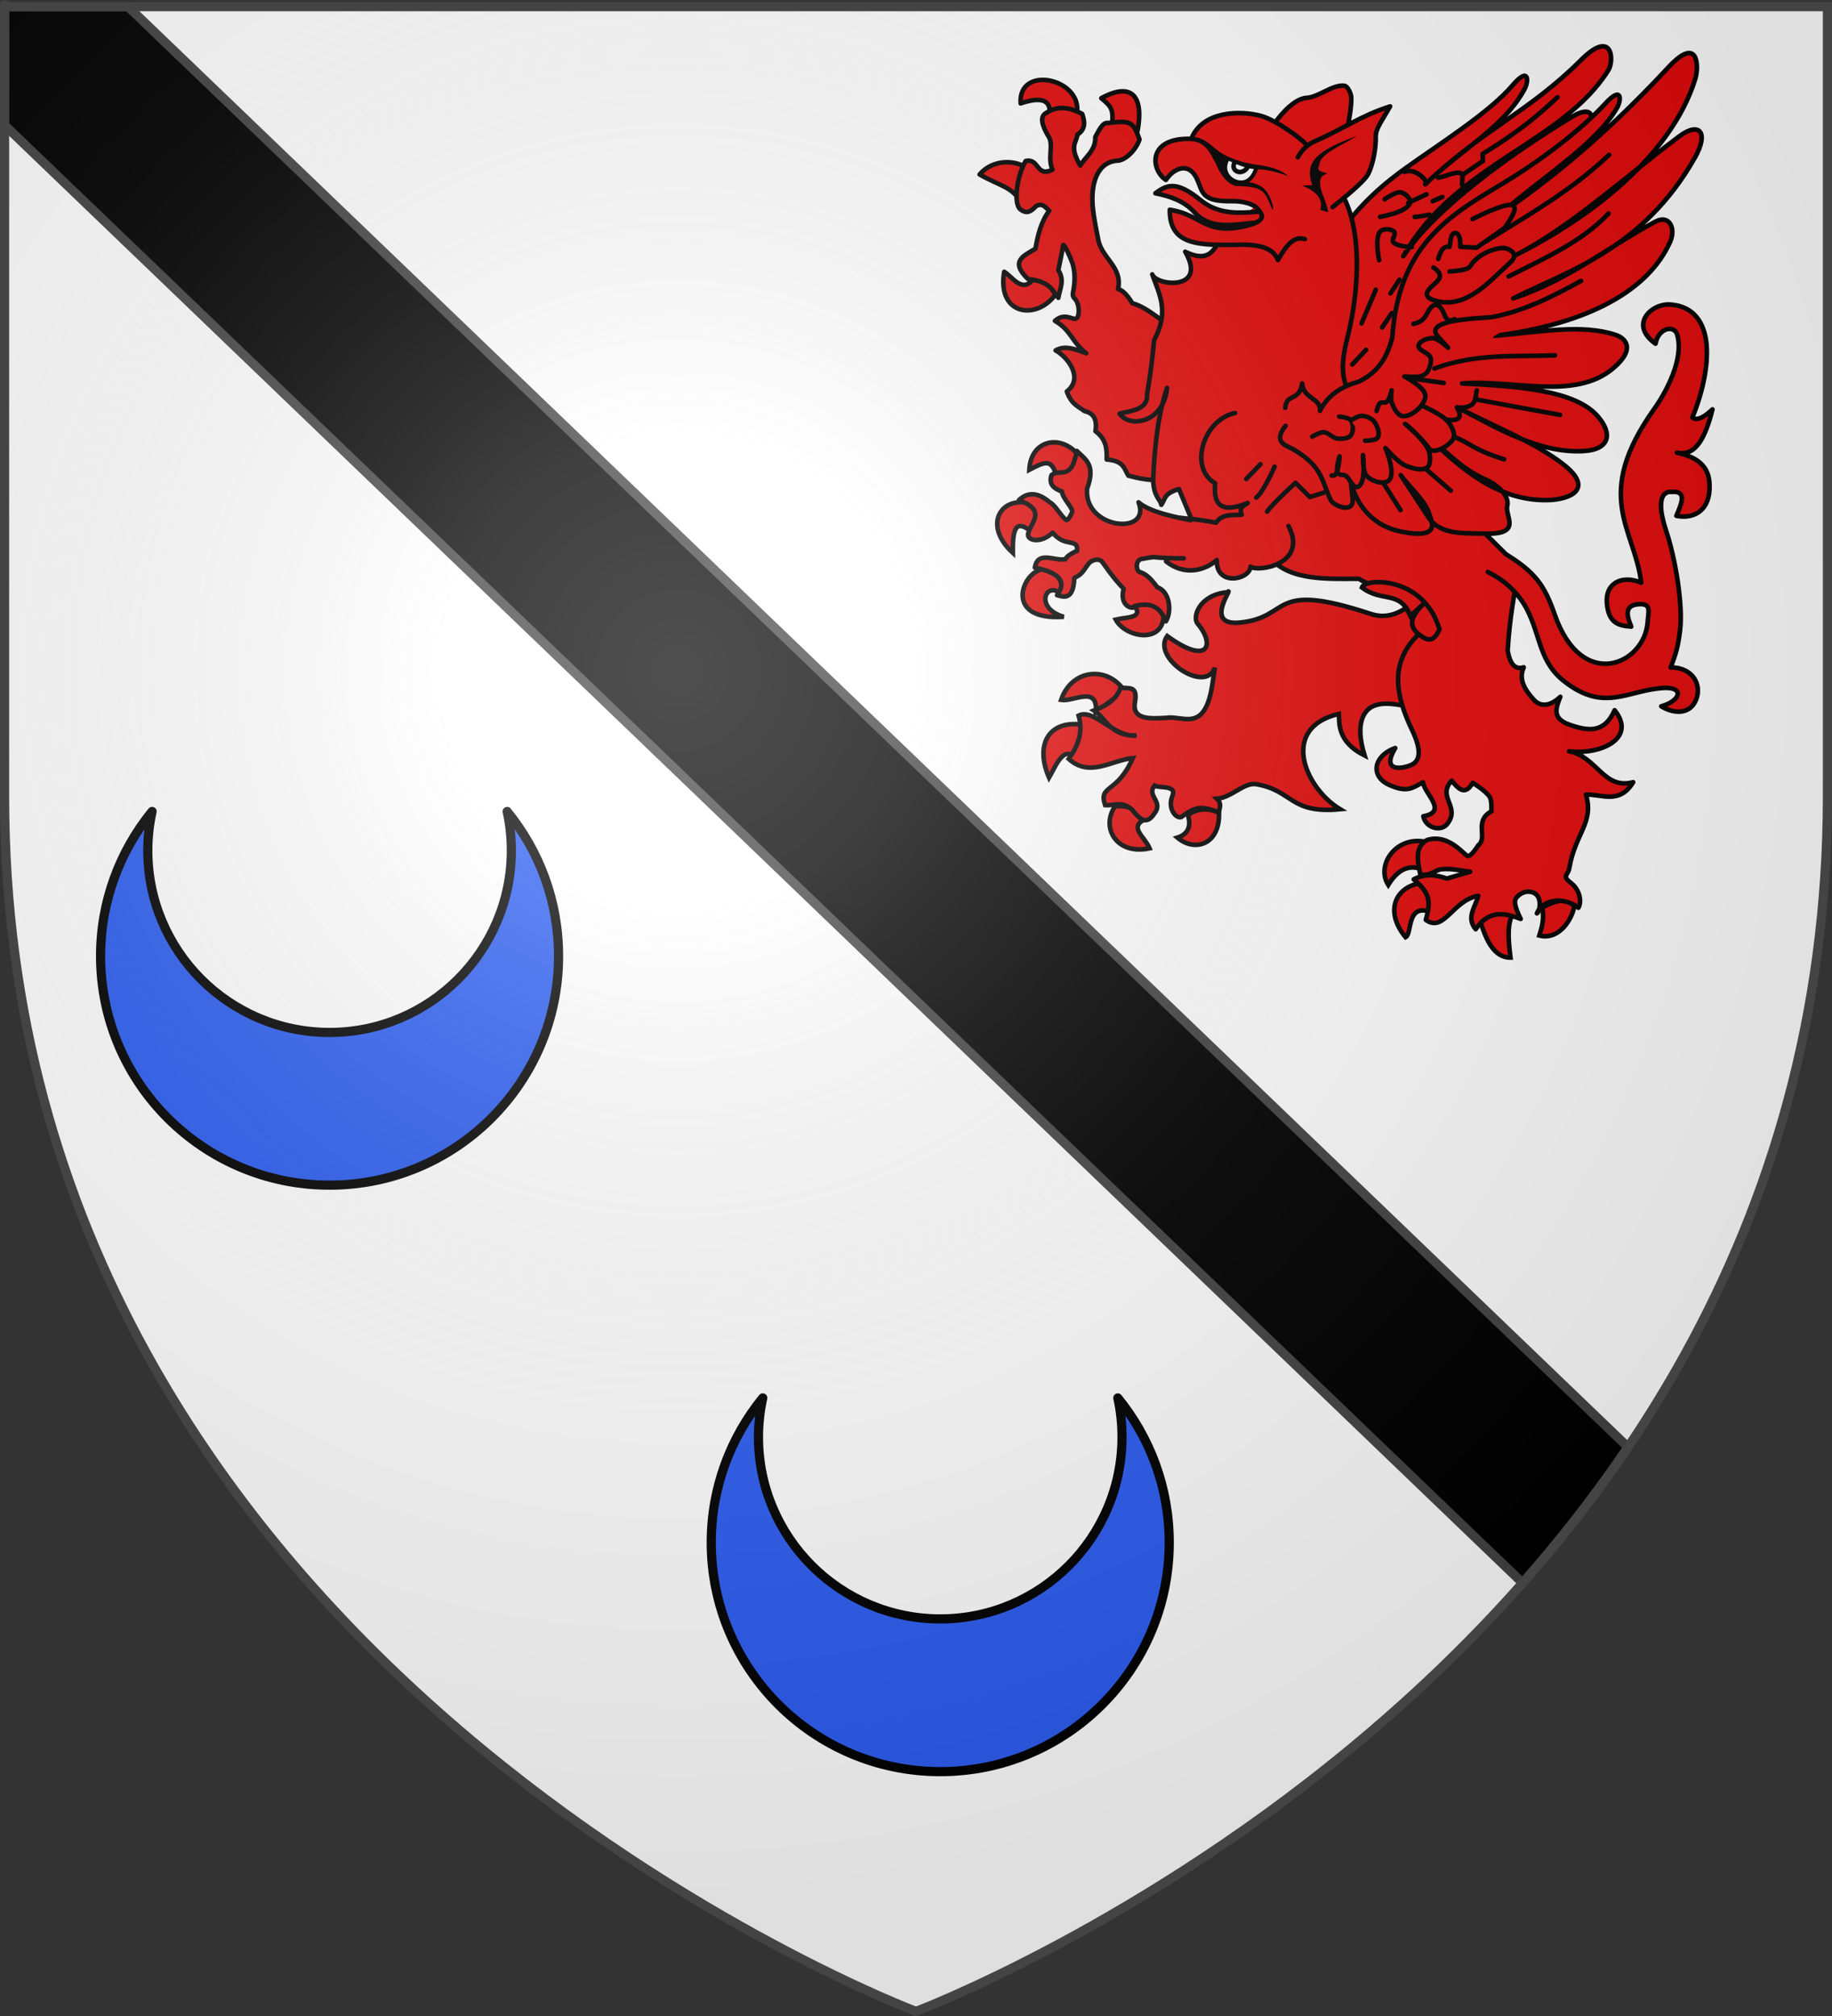 <?xml version="1.0" encoding="UTF-8" standalone="no"?>
<svg
   xmlns:dc="http://purl.org/dc/elements/1.1/"
   xmlns:cc="http://creativecommons.org/ns#"
   xmlns:rdf="http://www.w3.org/1999/02/22-rdf-syntax-ns#"
   xmlns:svg="http://www.w3.org/2000/svg"
   xmlns="http://www.w3.org/2000/svg"
   xmlns:xlink="http://www.w3.org/1999/xlink"
   xmlns:sodipodi="http://sodipodi.sourceforge.net/DTD/sodipodi-0.dtd"
   xmlns:inkscape="http://www.inkscape.org/namespaces/inkscape"
   height="660"
   width="600"
   version="1.0"
   id="svg2"
   sodipodi:version="0.32"
   inkscape:version="0.46"
   sodipodi:docname="Blason_coulanges41-A.svg"
   sodipodi:docbase="D:\Mes documents\Renaud-Notre Lapin"
   inkscape:export-filename="/Users/olivier/Desktop/Blason Rouge/Blason_Vide_3D.png"
   inkscape:export-xdpi="144"
   inkscape:export-ydpi="144"
   inkscape:output_extension="org.inkscape.output.svg.inkscape">
  <rect width="100%" height="100%" fill="#333333" stroke="none"/>
  <sodipodi:namedview
     inkscape:window-height="975"
     inkscape:window-width="1280"
     inkscape:pageshadow="2"
     inkscape:pageopacity="0.0"
     guidetolerance="10.0"
     gridtolerance="10.0"
     objecttolerance="10.0"
     borderopacity="1.0"
     bordercolor="#666666"
     pagecolor="#ffffff"
     id="base"
     showgrid="false"
     height="660px"
     inkscape:zoom="22.395276"
     inkscape:cx="405.62676"
     inkscape:cy="678.26042"
     inkscape:window-x="-4"
     inkscape:window-y="-4"
     inkscape:current-layer="layer4"
     inkscape:object-nodes="true"
     inkscape:snap-global="false"
     inkscape:object-paths="false" />
  <desc
     id="desc4">Flag of Canton of Valais (Wallis)</desc>
  <defs
     id="defs6">
    <linearGradient
       id="linearGradient2893">
      <stop
         style="stop-color:white;stop-opacity:0.314;"
         offset="0"
         id="stop2895" />
      <stop
         id="stop2897"
         offset="0.19"
         style="stop-color:white;stop-opacity:0.251;" />
      <stop
         style="stop-color:#6b6b6b;stop-opacity:0.125;"
         offset="0.6"
         id="stop2901" />
      <stop
         style="stop-color:black;stop-opacity:0.125;"
         offset="1"
         id="stop2899" />
    </linearGradient>
    <radialGradient
       inkscape:collect="always"
       xlink:href="#linearGradient2893"
       id="radialGradient3163"
       gradientUnits="userSpaceOnUse"
       gradientTransform="matrix(1.353,0,0,1.349,-77.629,-85.747)"
       cx="221.445"
       cy="226.331"
       fx="221.445"
       fy="226.331"
       r="300" />
    <g
       id="s-4">
      <g
         id="c-6">
        <path
           transform="matrix(0.951,0.309,-0.309,0.951,0,-1)"
           d="M 0,0 L 0,1 L 0.5,1 L 0,0 z"
           id="t-0" />
        <use
           height="540"
           width="810"
           y="0"
           x="0"
           id="use2144-7"
           transform="scale(-1,1)"
           xlink:href="#t-0" />
      </g>
      <g
         id="a-1">
        <use
           height="540"
           width="810"
           y="0"
           x="0"
           id="use2147-7"
           transform="matrix(0.309,0.951,-0.951,0.309,0,0)"
           xlink:href="#c-6" />
        <use
           height="540"
           width="810"
           y="0"
           x="0"
           id="use2149-7"
           transform="matrix(-0.809,0.588,-0.588,-0.809,0,0)"
           xlink:href="#c-6" />
      </g>
      <use
         height="540"
         width="810"
         y="0"
         x="0"
         id="use2151-7"
         transform="scale(-1,1)"
         xlink:href="#a-1" />
    </g>
    <g
       id="f">
      <rect
         id="rect1964"
         style="fill:#28166f"
         y="-30"
         x="-50"
         height="60"
         width="100" />
      <g
         id="g1966"
         style="fill:#ffffff"
         transform="translate(0,-20)">
        <path
           id="path1968"
           d="M -1.212,27.818 C -1.212,22.175 -2.091,20.471 -4.542,13.98 C -5.709,10.888 -5.024,7.103 -2.858,3.601 C -2.082,2.346 -1.114,1.214 0,0 C 1.114,1.214 2.082,2.346 2.858,3.601 C 5.024,7.103 5.709,10.888 4.542,13.98 C 2.091,20.471 1.212,22.175 1.212,27.818 L -1.212,27.818 z" />
        <path
           id="rwi"
           d="M 2.922,27.672 C 2.922,21.721 5.239,17.829 8.501,16.66 C 9.949,16.141 11.808,16.387 13.519,18.107 C 15.638,20.236 16.255,26.1 10.036,27.228 C 10.694,26.272 10.655,24.147 9.322,23.441 C 8.331,22.916 7.209,23.188 6.646,23.564 C 5.822,24.116 4.917,25.67 4.967,27.672 L 2.922,27.672 z" />
        <path
           id="path1971"
           d="M 1.777,30.183 C 1.79,32.191 2.795,33.518 4.516,34.257 C 4.295,34.955 3.257,36.378 1.831,36.281 C 1.55,37.787 1.282,38.632 0,40 C -1.282,38.632 -1.55,37.787 -1.831,36.281 C -3.257,36.378 -4.295,34.955 -4.516,34.257 C -2.795,33.518 -1.79,32.191 -1.777,30.183 L 1.777,30.183 z" />
        <use
           xlink:href="#rwi"
           height="400"
           width="800"
           y="0"
           x="0"
           id="use1973"
           transform="scale(-1,1)" />
        <rect
           id="rect1975"
           y="27.331"
           x="-7.923"
           height="3.218"
           width="15.846" />
      </g>
    </g>
    <g
       id="s">
      <g
         id="c">
        <path
           transform="matrix(0.951,0.309,-0.309,0.951,0,-1)"
           d="M 0,0 L 0,1 L 0.5,1 L 0,0 z"
           id="t" />
        <use
           height="540"
           width="810"
           y="0"
           x="0"
           id="use2144"
           transform="scale(-1,1)"
           xlink:href="#t" />
      </g>
      <g
         id="a">
        <use
           height="540"
           width="810"
           y="0"
           x="0"
           id="use2147"
           transform="matrix(0.309,0.951,-0.951,0.309,0,0)"
           xlink:href="#c" />
        <use
           height="540"
           width="810"
           y="0"
           x="0"
           id="use2149"
           transform="matrix(-0.809,0.588,-0.588,-0.809,0,0)"
           xlink:href="#c" />
      </g>
      <use
         height="540"
         width="810"
         y="0"
         x="0"
         id="use2151"
         transform="scale(-1,1)"
         xlink:href="#a" />
    </g>
  </defs>
  <g
     inkscape:groupmode="layer"
     id="layer3"
     inkscape:label="Fond écu"
     style="display:inline">
    <path
       id="path2855"
       style="fill:#ffffff;fill-opacity:1;fill-rule:evenodd;stroke:none;stroke-width:1px;stroke-linecap:butt;stroke-linejoin:miter;stroke-opacity:1"
       d="M 300,658.5 C 300,658.5 598.5,546.18 598.5,260.728 C 598.5,-24.723 598.5,2.176 598.5,2.176 L 1.5,2.176 L 1.5,260.728 C 1.5,546.18 300,658.5 300,658.5 z"
       sodipodi:nodetypes="cccccc" />
    <g
       id="g3714"
       transform="translate(212.95,-619.159)" />
    <g
       id="layer9"
       inkscape:label="Fond d'écu"
       transform="translate(212.95,-619.159)">
      <g
         transform="matrix(2,0,0,2,-732.892,-1853.188)"
         inkscape:label="Meubles"
         id="g2807" />
      <g
         transform="matrix(2,0,0,2,1696.976,-413.55)"
         inkscape:label="Meubles"
         id="g4626" />
      <g
         id="g5271"
         inkscape:label="Meubles"
         transform="matrix(2,0,0,2,-732.892,-453.188)" />
      <g
         id="g5273"
         inkscape:label="Reflet final"
         transform="matrix(2,0,0,2,-732.892,-453.188)" />
      <g
         id="g5275"
         inkscape:label="Contour final"
         transform="matrix(2,0,0,2,-732.892,-453.188)" />
    </g>
    <g
       id="layer6"
       inkscape:label="Reflet final"
       transform="translate(212.95,-619.159)" />
    <g
       id="layer5"
       inkscape:label="Contour final"
       transform="translate(212.95,-619.159)" />
    <g
       id="g3579"
       inkscape:label="Meubles"
       transform="matrix(1.753,0,0,1.753,-226.941,-1734.837)" />
    <g
       id="g3581"
       inkscape:label="Meubles"
       transform="matrix(1.753,0,0,1.753,1902.99,-472.904)" />
    <path
       style="fill:#000000;fill-opacity:1;fill-rule:evenodd;stroke:#444444;stroke-width:3;stroke-linecap:butt;stroke-linejoin:miter;stroke-opacity:1"
       d="M 1.5 2.188 L 1.5 40.969 L 498.656 518.219 C 510.776 504.508 522.422 489.717 533.188 473.781 L 41.938 2.188 L 1.5 2.188 z "
       id="path6941" />
    <g
       transform="matrix(1.002,0,0,1.002,217.465,711.771)"
       inkscape:label="Meubles"
       id="g3710">
      <g
         id="g2119"
         transform="translate(29.915,-1710.963)"
         style="opacity:1">
        <g
           id="g11024"
           transform="translate(-1361.835,-74.826)" />
      </g>
    </g>
    <g
       id="g2137"
       style="display:inline"
       transform="matrix(0.403,0,0,0.386,135.51,785.132)" />
    <g
       id="g7670"
       inkscape:label="Meubles"
       transform="translate(218.968,715.875)" />
  </g>
  <g
     inkscape:groupmode="layer"
     id="layer4"
     inkscape:label="Meubles">
    <path
       style="display:inline;opacity:1;fill:#2b5df2;fill-opacity:1;stroke:#000000;stroke-width:3;stroke-linecap:round;stroke-linejoin:round;stroke-miterlimit:4;stroke-dasharray:none;stroke-opacity:1"
       d="M 49.812,265.656 C 39.279,278.572 32.938,295.047 32.938,313 C 32.938,354.4 66.538,388 107.938,388 C 149.338,388 182.938,354.4 182.938,313 C 182.938,295.048 176.626,278.571 166.094,265.656 C 167,269.783 167.469,274.071 167.469,278.469 C 167.469,311.332 140.801,338 107.938,338 C 75.074,338 48.406,311.332 48.406,278.469 C 48.406,274.07 48.906,269.784 49.812,265.656 z"
       id="path5339" />
    <use
       style="display:inline"
       x="0"
       y="0"
       xlink:href="#path5339"
       id="use5345"
       transform="translate(200,192)"
       width="600"
       height="660" />
    <g
       id="g2613">
      <path
         id="path2698"
         d="M 401.125,51.768 L 397.977,50.442"
         style="fill:none;fill-opacity:1;stroke:#000000;stroke-width:3;stroke-linecap:round;stroke-linejoin:round;stroke-miterlimit:4;stroke-dasharray:none;stroke-opacity:1;display:inline" />
      <g
         transform="matrix(0.999,5.2335955e-2,-5.2335955e-2,0.999,-327.035,-40.725)"
         id="g5022">
        <path
           sodipodi:nodetypes="cssscsscssc"
           id="path4996"
           d="M 758.163,119.154 C 760.589,82.352 777.837,64.905 791.455,54.089 C 802.931,44.975 817.557,34.672 824.614,25.481 C 829.644,18.93 829.841,23.825 828.581,26.521 C 822.735,39.031 809.567,46.859 797.728,59.326 C 815.836,40.286 830.526,33.826 846.512,16.098 C 856.454,5.073 857.381,15.802 855.651,18.923 C 841.951,43.648 807.19,52.088 791.777,83.253 C 801.478,66.947 825.204,47.897 844.821,34.621 C 851.673,29.984 853.483,35.637 845.775,41.007 C 788.25,81.086 795.863,154.057 795.008,156.899"
           style="opacity:1;fill:#e20909;fill-opacity:1;stroke:#000000;stroke-width:1.5;stroke-linecap:round;stroke-linejoin:round;stroke-miterlimit:4;stroke-dasharray:none;stroke-opacity:1" />
        <path
           style="opacity:1;fill:#e20909;fill-opacity:1;stroke:#000000;stroke-width:1.5;stroke-linecap:round;stroke-linejoin:round;stroke-miterlimit:4;stroke-dasharray:none;stroke-opacity:1"
           d="M 839.468,28.652 C 834.086,34.203 828.457,39.861 815.977,48.454 L 816.171,50.784 L 809.765,55.637 C 808.428,53.896 804.521,56.438 801.805,56.996"
           id="path4998"
           sodipodi:nodetypes="ccccc" />
        <path
           style="opacity:1;fill:#e20909;fill-opacity:1;stroke:#000000;stroke-width:1.5;stroke-linecap:round;stroke-linejoin:round;stroke-miterlimit:4;stroke-dasharray:none;stroke-opacity:1"
           d="M 809.765,55.637 L 809.765,58.938"
           id="path5000" />
        <path
           style="opacity:1;fill:#e20909;fill-opacity:1;stroke:#000000;stroke-width:1.5;stroke-linecap:round;stroke-linejoin:round;stroke-miterlimit:4;stroke-dasharray:none;stroke-opacity:1"
           d="M 790.739,55.637 C 794.845,53.959 799.261,59.134 797.728,59.326"
           id="path5002"
           sodipodi:nodetypes="cc" />
        <path
           style="opacity:1;fill:#e20909;fill-opacity:1;stroke:#000000;stroke-width:1.5;stroke-linecap:round;stroke-linejoin:round;stroke-miterlimit:4;stroke-dasharray:none;stroke-opacity:1"
           d="M 784.72,64.956 C 784.72,64.956 788.241,62.14 789.962,62.432 C 791.261,62.653 793.253,64.234 793.068,65.538 C 792.611,68.765 783.555,70.78 783.555,70.78"
           id="path5004"
           sodipodi:nodetypes="cssc" />
        <path
           style="opacity:1;fill:#e20909;fill-opacity:1;stroke:#000000;stroke-width:1.5;stroke-linecap:round;stroke-linejoin:round;stroke-miterlimit:4;stroke-dasharray:none;stroke-opacity:1"
           d="M 779.284,105.92 L 783.361,94.66"
           id="path5006" />
        <path
           style="opacity:1;fill:#e20909;fill-opacity:1;stroke:#000000;stroke-width:1.5;stroke-linecap:round;stroke-linejoin:round;stroke-miterlimit:4;stroke-dasharray:none;stroke-opacity:1"
           d="M 783.944,84.953 C 783.944,84.953 781.926,77.458 783.944,75.44 C 784.891,74.492 787.49,74.465 788.409,75.44 C 789.089,76.161 787.616,77.95 788.215,78.74 C 789.367,80.261 794.427,80.099 794.427,80.099"
           id="path5008"
           sodipodi:nodetypes="csssc" />
        <path
           style="opacity:1;fill:#e20909;fill-opacity:1;stroke:#000000;stroke-width:1.5;stroke-linecap:round;stroke-linejoin:round;stroke-miterlimit:4;stroke-dasharray:none;stroke-opacity:1"
           d="M 776.955,119.51 L 781.226,114.462"
           id="path5010" />
        <path
           style="opacity:1;fill:#e20909;fill-opacity:1;stroke:#000000;stroke-width:1.5;stroke-linecap:round;stroke-linejoin:round;stroke-miterlimit:4;stroke-dasharray:none;stroke-opacity:1"
           d="M 786.079,106.891 L 788.991,102.037"
           id="path5012" />
        <path
           style="opacity:1;fill:#e20909;fill-opacity:1;stroke:#000000;stroke-width:1.5;stroke-linecap:round;stroke-linejoin:round;stroke-miterlimit:4;stroke-dasharray:none;stroke-opacity:1"
           d="M 788.215,95.63 L 790.933,90.971"
           id="path5014" />
        <path
           style="opacity:1;fill:#e20909;fill-opacity:1;stroke:#000000;stroke-width:1.5;stroke-linecap:round;stroke-linejoin:round;stroke-miterlimit:4;stroke-dasharray:none;stroke-opacity:1"
           d="M 794.816,70.198 C 795.786,70.198 799.669,69.227 799.669,69.227"
           id="path5016" />
        <path
           style="opacity:1;fill:#e20909;fill-opacity:1;stroke:#000000;stroke-width:1.5;stroke-linecap:round;stroke-linejoin:round;stroke-miterlimit:4;stroke-dasharray:none;stroke-opacity:1"
           d="M 800.446,64.762 L 803.552,63.209"
           id="path5018" />
        <path
           style="opacity:1;fill:#e20909;fill-opacity:1;stroke:#000000;stroke-width:1.5;stroke-linecap:round;stroke-linejoin:round;stroke-miterlimit:4;stroke-dasharray:none;stroke-opacity:1"
           d="M 798.31,62.626 L 792.486,65.733"
           id="path5020" />
      </g>
      <g
         transform="matrix(0.999,5.2335955e-2,-5.2335955e-2,0.999,150.301,-15.395)"
         id="g5457">
        <path
           style="opacity:1;fill:#e20909;fill-opacity:1;stroke:#000000;stroke-width:1.5;stroke-miterlimit:4;stroke-dasharray:none;stroke-opacity:1"
           d="M 230.141,229.671 C 224.338,221.848 212.614,223.373 209.667,233.797 C 213.896,234.258 221.532,228.187 221.253,237.289 L 230.141,229.671 z"
           id="path3617"
           sodipodi:nodetypes="cccc" />
        <path
           style="opacity:1;fill:#e20909;fill-opacity:1;stroke:#000000;stroke-width:1.5;stroke-miterlimit:4;stroke-dasharray:none;stroke-opacity:1"
           d="M 216.003,253.238 C 211.363,247.794 209.195,255.258 207.058,259.412 C 201.978,249.271 205.531,240.631 216.955,241.493 C 218.318,244.688 217.591,248.779 216.003,253.238 z"
           id="path3619"
           sodipodi:nodetypes="cccc" />
        <path
           style="opacity:1;fill:#e20909;fill-opacity:1;stroke:#000000;stroke-width:1.5;stroke-miterlimit:4;stroke-dasharray:none;stroke-opacity:1"
           d="M 229.15,267.606 C 224.752,274.695 230.248,283.688 241.142,280.782 C 239.291,277.011 234.296,274.541 238.578,271.647 C 237.125,268.61 234.192,267.054 229.15,267.606 z"
           id="path3621"
           sodipodi:nodetypes="cccc" />
        <path
           style="opacity:1;fill:#e20909;fill-opacity:1;stroke:#000000;stroke-width:1.5;stroke-miterlimit:4;stroke-dasharray:none;stroke-opacity:1"
           d="M 253.06,269.191 C 254.649,273.24 253.004,275.736 250.044,276.809 C 256.188,281.455 264.163,278.141 263.218,267.921 C 260.011,266.731 256.688,266.59 253.06,269.191 z"
           id="path3623"
           sodipodi:nodetypes="cccc" />
      </g>
      <path
         sodipodi:nodetypes="cscsccccsccccccccccscccscccsccs"
         id="path3587"
         d="M 448.827,200.952 C 415.407,189.933 423.201,202.076 406.179,203.811 C 393.618,205.092 404.644,191.352 401.922,193.909 C 392.925,194.642 390.362,201.944 392.242,204.185 C 398.14,211.216 395.608,217.958 382.263,208.223 C 377.084,215.445 394.916,227.351 397.867,218.572 L 397.17,223.326 C 394.801,240.519 387.372,234.015 381.926,235.02 C 377.834,235.153 370.643,236.101 371.699,229.997 C 372.724,224.072 369.604,225.668 366.989,225.057 C 366.018,228.52 362.828,230.89 358.311,232.608 C 362.384,235.257 363.666,241.081 372.237,240.791 C 364.913,241.617 358.207,231.702 353.255,234.275 C 354.877,239.754 352.991,244.257 350.027,248.461 C 356.906,254.652 363.937,248.893 371.022,248.181 C 365.746,260.092 359.718,256.824 361.938,263.586 C 365.132,263.838 367.373,262.082 370.765,265.075 C 372.751,267.405 375.139,270.752 377.986,266.451 C 381.304,262.399 375.402,260.675 378.088,257.202 C 379.714,258.13 385.474,256.888 383.989,260.547 C 382.316,264.671 385.074,268.018 386.854,267.507 C 391.721,263.734 394.05,264 399.136,265.935 C 399.48,264.481 400.183,263.045 398.541,261.487 C 403.397,261.123 407.413,256.027 411.476,256.732 C 423.573,258.83 422.294,266.488 438.907,264.929 C 427.396,257.998 418.945,238.322 438.489,233.702 C 438.677,236.965 438.03,242.884 446.915,247.335 C 443.471,236.192 447.229,232.473 449.295,231.399 C 454.741,228.571 461.714,232.526 471.145,232.021 L 466.51,194.53 C 461.225,198.46 456.51,203.486 448.827,200.952 z"
         style="fill:#e20909;fill-opacity:1;stroke:#000000;stroke-width:1.5;stroke-miterlimit:4;stroke-dasharray:none;stroke-opacity:1" />
      <g
         transform="translate(-6,0)"
         id="g5198">
        <path
           style="fill:#e20909;fill-opacity:1;stroke:#000000;stroke-width:1.5;stroke-miterlimit:4;stroke-dasharray:none;stroke-opacity:1"
           d="M 475.348,298.825 C 475.414,295.341 474.316,293.14 470.608,289.236 C 462.67,290.853 459.614,298.706 466.346,306.834 C 468.682,305.595 466.335,295.149 475.348,298.825 z"
           id="path3629"
           sodipodi:nodetypes="cccc" />
        <path
           style="fill:#e20909;fill-opacity:1;stroke:#000000;stroke-width:1.5;stroke-miterlimit:4;stroke-dasharray:none;stroke-opacity:1"
           d="M 490.325,300.346 C 494.42,295.171 499.255,295.086 502.273,298.072 C 499.125,301.482 500.163,308.761 500.703,313.504 C 494.093,313.5 492.019,304.969 490.325,300.346 z"
           id="path3631"
           sodipodi:nodetypes="cccc" />
        <path
           style="fill:#e20909;fill-opacity:1;stroke:#000000;stroke-width:1.5;stroke-miterlimit:4;stroke-dasharray:none;stroke-opacity:1"
           d="M 473.748,275.802 C 471.472,278.51 471.515,280.431 471.875,284.693 C 466.723,282.559 463.168,285.64 460.667,289.718 C 456.439,283.091 463.529,273.01 473.748,275.802 z"
           id="path3627"
           sodipodi:nodetypes="cccc" />
        <path
           style="fill:#e20909;fill-opacity:1;stroke:#000000;stroke-width:1.5;stroke-miterlimit:4;stroke-dasharray:none;stroke-opacity:1"
           d="M 511.083,297.111 C 511.788,300.709 511.111,303.192 510.148,306.279 C 516.929,307.963 521.096,300.339 521.571,296.702 C 518.897,293.089 513.833,295.706 511.083,297.111 z"
           id="path3633"
           sodipodi:nodetypes="cccc" />
      </g>
      <g
         transform="translate(2,0)"
         id="g5211">
        <path
           style="fill:#e20909;fill-opacity:1;stroke:#000000;stroke-width:1.5;stroke-linecap:round;stroke-linejoin:round;stroke-miterlimit:4;stroke-dasharray:none;stroke-opacity:1"
           d="M 358.686,32.143 C 362.324,35.207 362.718,35.792 362.14,42.102 C 365.347,43.104 367.567,45.57 368.802,49.501 C 373.582,34.806 371.238,25.325 358.686,32.143 z"
           id="path4499"
           sodipodi:nodetypes="cccc" />
        <path
           style="fill:#e20909;fill-opacity:1;stroke:#000000;stroke-width:1.5;stroke-linecap:round;stroke-linejoin:round;stroke-miterlimit:4;stroke-dasharray:none;stroke-opacity:1"
           d="M 332.274,33.848 C 339.081,31.554 342.543,32.627 341.658,38.073 C 344.136,37.132 346.197,35.438 350.538,37.856 C 353.55,25.908 331.341,20.762 332.274,33.848 z"
           id="path4501"
           sodipodi:nodetypes="cccc" />
        <path
           style="fill:#e20909;fill-opacity:1;stroke:#000000;stroke-width:1.5;stroke-linecap:round;stroke-linejoin:round;stroke-miterlimit:4;stroke-dasharray:none;stroke-opacity:1"
           d="M 318.83,57.115 C 323.099,52.059 330.513,52.28 334.281,55.023 C 331.928,61.195 333.061,62.506 332.36,66.172 C 329.461,61.078 325.37,60.861 318.83,57.115 z"
           id="path4503"
           sodipodi:nodetypes="cccc" />
        <path
           style="fill:#e20909;fill-opacity:1;stroke:#000000;stroke-width:1.5;stroke-linecap:round;stroke-linejoin:round;stroke-miterlimit:4;stroke-dasharray:none;stroke-opacity:1"
           d="M 336.138,91.637 C 338.107,91.811 341.776,92.097 343.594,96.509 C 337.517,104.921 324.45,103.285 326.883,88.984 C 329.317,90.309 332.636,96.025 336.138,91.637 z"
           id="path4505"
           sodipodi:nodetypes="cccc" />
      </g>
      <path
         sodipodi:nodetypes="cccsscccccccssccsccccccsssssccccccccc"
         id="path4511"
         d="M 386.478,108.765 C 380.59,105.583 376.403,100.862 370.822,99.253 C 369.32,96.7 367.77,95.077 366.16,94.592 C 367.798,87.553 360.851,84.53 359.691,78.507 C 358.581,72.741 357.554,68.015 357.802,63.667 C 358.145,57.64 360.588,53.123 365.661,52.614 C 368.613,52.708 372.129,48.95 373.201,45.653 C 371.134,39.821 370.32,39.38 362.867,40.267 C 361.067,39.97 359.866,42.824 358.706,44.89 C 358.922,49.275 355.32,51.477 353.802,54.201 C 350.096,47.831 352.516,46.823 352.86,44.093 C 355.692,42.21 355.256,39.789 354.442,37.306 C 349.651,34.745 345.893,34.718 342.288,37.208 C 340.102,38.718 342.162,42.647 343.498,44.829 C 345.128,47.49 342.994,51.704 344.701,55.555 C 339.262,58.186 340.449,51.671 335.904,52.724 C 333.045,57.554 331.822,66.735 334.178,68.539 C 336.016,69.947 337.4,69.634 339.37,67.429 C 341.358,66.472 342.113,67.589 343.638,68.993 C 340.896,72.624 339.83,77.248 339.128,81.4 C 335.561,83.672 330.459,85.362 336.645,91.328 C 343.87,92.114 344.603,95.014 346.626,97.494 C 347.066,94.555 348.802,91.872 346.611,88.416 C 346.611,88.416 347.996,81.871 348.163,80.389 C 348.311,79.075 350.966,85.194 351.327,86.467 C 352.07,89.094 352.099,91.636 351.627,94.716 C 351.511,95.474 350.962,96.833 351.882,97.669 C 353.279,98.939 353.438,101.617 353.215,102.842 C 352.495,106.811 349.638,101.369 345.495,105.04 C 350.935,108.201 351.084,112.127 355.734,115.635 C 352.378,114.437 348.859,112.87 345.723,114.728 C 349.457,116.71 355.154,123.687 349.397,128.165 C 350.912,132.431 353.152,133.013 355.193,134.602 C 358.534,135.295 359.3,137.782 358.775,141.169 C 362.4,143.856 362.529,147.131 362.459,150.439 C 368.205,150.869 368.167,153.571 369.543,155.717 C 382.275,159.153 381.549,155.293 386.772,154.657"
         style="fill:#e20909;fill-opacity:1;stroke:#000000;stroke-width:1.5;stroke-linecap:round;stroke-linejoin:round;stroke-miterlimit:4;stroke-dasharray:none;stroke-opacity:1" />
      <path
         sodipodi:nodetypes="cssscc"
         id="path6691"
         d="M 417.496,40.298 C 417.496,40.298 422.91,32.31 427.927,32.04 C 431.799,31.832 436.366,27.666 440.223,28.058 C 441.417,28.18 442.524,30.712 442.558,31.911 C 442.73,37.899 439.57,49.066 439.57,49.066 L 427.227,57.235"
         style="fill:#e20909;fill-opacity:1;stroke:#000000;stroke-width:1.5;stroke-linecap:round;stroke-linejoin:round;stroke-miterlimit:4;stroke-dasharray:none;stroke-opacity:1" />
      <path
         sodipodi:nodetypes="ccccccccccccccsscsccsccssssccscccccccssccccccccscsccccsc"
         id="path4509"
         d="M 401.024,75.456 C 398.331,80.036 397.21,86.849 388.169,82.415 C 395.637,95.353 378.636,93.615 377.372,89.829 C 379.718,96.422 383.029,101.987 377.977,111.372 C 377.416,116.863 376.926,122.228 375.669,128.945 C 376.093,133.965 371.055,134.422 366.656,135.412 C 370.034,140.337 381.174,138.333 382.213,127.016 C 378.578,137.722 377.984,150.621 377.659,157.17 C 377.927,162.821 379.892,163.217 380.357,165.274 C 381.837,163.015 381.184,161.605 386.119,160.109 L 391.102,172.082 L 414.578,180.946 C 420.904,190.126 433.123,189.527 445.009,189.48 C 453.607,194.848 456.333,188.17 464.781,207.484 C 454.636,217.067 457.331,228.2 462.439,238.934 C 464.783,243.86 466.069,248.808 462.079,250.483 C 458.726,251.892 452.354,252.553 456.964,244.892 C 449.853,247.385 448.649,254.09 454.904,256.927 C 460.995,259.69 462.574,257.897 466.048,256.124 C 466.52,259.877 474.377,265.742 466.16,267.232 C 466.871,271.027 471.864,272.449 474.009,269.725 C 478.439,264.102 470.497,260.906 475.445,255.575 C 477.617,258.255 479.806,260.637 482.347,256.284 C 482.347,256.284 486.96,259.12 487.993,261.09 C 488.628,262.301 488.449,265.625 488.449,265.625 C 482.585,268.744 487.403,274.319 484.154,276.705 C 484.154,276.705 481.605,280.982 480.404,280.122 C 478.843,279.005 473.932,272.918 467.356,275.019 C 463.281,277.308 464.25,281.797 465.163,286.262 C 468.335,286.947 470.18,284.725 472.128,284.562 C 475.795,284.256 478.41,285.085 481.516,285.384 L 473.858,287.632 C 470.311,286.318 466.714,285.944 462.996,287.883 C 468.71,292.546 468.484,295.561 466.972,301.15 C 472.938,305.499 475.756,294.691 484.14,293.281 C 483.255,296.894 480.05,300.384 483.304,304.214 C 487.681,297.718 492.831,298.909 498.054,300.823 C 498.054,300.823 495.605,296.33 496.305,294.486 C 496.806,293.164 498.842,291.947 500.256,291.918 C 505.888,291.803 504.269,298.809 503.353,299.019 C 505.085,294.482 512.049,293.322 516.937,297.201 C 518.099,295.209 517.415,291.402 514.675,289.206 C 511.364,286.69 513.492,286.668 513.938,284.35 C 515.845,272.822 522.169,269.438 519.407,260.124 C 524.705,260.002 530.405,263.43 534.885,256.078 C 525.147,258.643 523.168,247.78 513.904,245.958 C 524.257,247.223 536.197,241.71 528.809,232.514 C 525.43,240.227 519.922,239.329 514.014,237.248 C 508.322,235.243 509.48,231.951 511.023,228.112 C 507.978,231.037 504.697,231.691 502.3,229.043 C 498.886,225.272 497.425,222.033 499.038,218.463 C 496.561,219.236 494.642,218.001 493.774,212.983 C 495.225,190.005 499.325,189.623 493.4,181.633 L 445.161,133.628 C 442.489,128.498 437.4,125.701 441.131,111.212 C 446.396,90.77 447.228,60.632 428.497,53.883"
         style="fill:#e20909;fill-opacity:1;stroke:#000000;stroke-width:1.5;stroke-linecap:round;stroke-linejoin:round;stroke-miterlimit:4;stroke-dasharray:none;stroke-opacity:1" />
      <path
         sodipodi:nodetypes="cccccc"
         id="path3591"
         d="M 446.021,192.316 C 452.665,197.389 458.383,193.034 461.954,201.633 L 467.158,196.825 C 462.854,200.747 460.645,204.401 464.432,207.417 C 467.904,210.407 469.706,209.89 471.45,206.007 C 466.219,188.467 447.105,189.194 446.021,192.316 z"
         style="fill:#e20909;fill-opacity:1;stroke:#000000;stroke-width:1.5;stroke-miterlimit:4;stroke-dasharray:none;stroke-opacity:1" />
      <path
         sodipodi:nodetypes="csssczcsscsscccsccsscscsscs"
         id="path4507"
         d="M 493.216,181.45 C 502.77,187.319 505.847,191.591 509.183,201.182 C 518.081,226.758 538.656,217.501 539.617,203.669 C 539.864,200.114 540.871,197.628 536.93,197.793 C 531.745,198.009 532.834,201.724 534.259,205.145 C 530.333,204.832 526.82,204.217 526.26,197.449 C 525.714,190.852 531.272,188.127 537.514,190.762 C 535.429,173.033 521.337,162.572 541.816,133.807 C 545.454,128.697 551.642,117.603 549.302,109.582 C 548.328,106.244 543.131,107.331 542.199,112.524 C 533.369,106.215 540.897,99.258 547.014,99.696 C 556.341,100.363 558.475,107.884 558.91,112.814 C 559.552,120.083 557.369,129.27 554.27,136.639 C 556.031,138.296 559.374,135.422 560.86,134.018 C 558.6,142.879 555.51,149.631 549.202,148.187 C 558.792,150.209 560.16,155.195 559.867,160.397 C 559.444,167.888 553.95,169.874 549.028,168.871 C 550.734,164.789 552.675,160.553 547.391,161.054 C 547.391,161.054 540.981,159.743 545.795,174.159 C 548.566,182.457 551.292,197.77 550.227,206.453 C 549.604,211.535 548.89,214.126 547.137,218.488 C 554.644,218.522 557.287,224.311 555.571,228.851 C 553.487,234.363 547.746,233.514 544.076,231.224 C 550.539,229.447 551.881,224.649 544.347,225.253 C 532.615,226.194 525.395,233.16 512.451,223.179 C 504.023,216.681 504.677,208.367 500.078,199.466 C 496.694,192.936 491.335,189.248 487.278,187.252"
         style="fill:#e20909;fill-opacity:1;stroke:#000000;stroke-width:1.5;stroke-linecap:round;stroke-linejoin:round;stroke-miterlimit:4;stroke-dasharray:none;stroke-opacity:1" />
      <path
         sodipodi:nodetypes="cccccccccc"
         id="path5463"
         d="M 404.515,135.216 C 394.151,137.293 389.195,153.141 397.971,158.208 C 397.412,164.51 399.191,168.469 408.645,164.674 C 407.526,165.599 405.602,165.924 406.699,168.5 C 403.661,168.752 400.294,168.108 398.269,171.114 C 393.813,170.376 395.607,170.41 383.48,169.237 C 385.036,174.128 384.478,178.289 381.893,183.785 C 387.995,188.672 394.704,186.721 398.501,183.346 C 398.254,192.212 409.395,189.771 409.556,185.486 C 411.679,187.395 428.603,184.866 421.992,172.21"
         style="fill:#e20909;fill-opacity:1;stroke:#000000;stroke-width:1.5;stroke-linecap:round;stroke-linejoin:round;stroke-miterlimit:4;stroke-dasharray:none;stroke-opacity:1" />
      <g
         id="g5204">
        <path
           style="fill:#e20909;fill-opacity:1;stroke:#000000;stroke-width:1.5;stroke-miterlimit:4;stroke-dasharray:none;stroke-opacity:1"
           d="M 345.932,155.778 C 344.454,150.036 342.154,151.177 337.11,153.801 C 337.59,143.958 347.3,142.115 352.909,148.663 C 352.83,152.537 349.674,155.348 345.932,155.778 z"
           id="path3607"
           sodipodi:nodetypes="cccc" />
        <path
           style="fill:#e20909;fill-opacity:1;stroke:#000000;stroke-width:1.5;stroke-miterlimit:4;stroke-dasharray:none;stroke-opacity:1"
           d="M 331.731,181.015 C 321.621,171.795 327.942,162.004 337.788,164.946 C 339.333,166.021 340.841,167.629 337.875,174.145 C 333.235,170.345 331.546,171.902 331.731,181.015 z"
           id="path3609"
           sodipodi:nodetypes="cccc" />
        <path
           style="fill:#e20909;fill-opacity:1;stroke:#000000;stroke-width:1.5;stroke-miterlimit:4;stroke-dasharray:none;stroke-opacity:1"
           d="M 340.917,186.493 C 343.772,185.835 349.688,189.963 347.082,194.118 C 342.303,190.453 338.915,199.226 348.411,201.937 C 328.921,203.287 334.461,187.981 340.917,186.493 z"
           id="path3611"
           sodipodi:nodetypes="cccs" />
        <path
           style="fill:#e20909;fill-opacity:1;stroke:#000000;stroke-width:1.5;stroke-miterlimit:4;stroke-dasharray:none;stroke-opacity:1"
           d="M 371.647,198.427 C 375.164,196.464 381.306,198.538 381.051,202.359 C 380.068,210.871 368.421,208.47 365.411,202.835 C 368.823,201.994 374.521,202.476 371.647,198.427 z"
           id="path3613"
           sodipodi:nodetypes="cccc" />
        <path
           style="fill:#e20909;fill-opacity:1;stroke:#000000;stroke-width:1.5;stroke-linecap:round;stroke-linejoin:round;stroke-miterlimit:4;stroke-dasharray:none;stroke-opacity:1"
           d="M 389.905,170.309 C 386.236,169.528 376.51,167.76 372.893,164.444 C 377.201,175.5 354.851,173.271 356.039,159.995 C 359.007,151.929 355.278,150.324 352.675,147.634 C 350.869,157.732 347.192,153.228 344.386,155.521 C 343.387,158.587 345.161,160.006 347.819,160.901 C 347.822,163.18 352.026,166.744 351.018,167.904 C 351.018,167.904 349.805,170.745 349.116,170.182 C 347.128,168.556 345.738,165.454 343.772,164.404 C 339.978,161.177 336.623,160.965 333.704,163.728 C 343.13,167.285 337.429,171.129 336.685,174.879 C 336.437,176.922 340.72,178.13 344.734,174.41 C 346.682,176.61 348.41,177.295 350.069,177.512 C 351.341,177.94 353.079,177.743 352.744,180.327 C 350.271,181.424 349.378,182.289 348.885,183.097 C 345.438,183.755 339.832,180.13 338.934,185.844 C 346.164,187.343 349.805,189.961 346.189,194.842 C 347.558,195.099 351.64,197.289 351.834,189.195 C 354.57,188.026 354.906,186.578 356.536,184.538 C 357.413,183.439 359.915,182.405 361.16,184.186 C 364.55,189.035 366.391,191.09 367.994,192.716 C 366.364,199.321 372.1,199.566 371.559,198.401 C 378.079,196.821 380.294,199.762 381.847,203.398 C 383.777,200.304 383.25,193.684 379.014,192.254 C 377.054,189.615 375.496,187.873 373.038,187.186 C 371.877,186.16 372.024,182.946 374.301,182.943 C 374.301,182.943 377.291,182.321 378.044,182.409 C 380.049,182.642 385.962,182.867 387.694,182.765"
           id="path4517"
           sodipodi:nodetypes="ccccccssccccccccccsscccccsss" />
      </g>
      <path
         sodipodi:nodetypes="csccsc"
         id="path6687"
         d="M 378.401,63.282 C 382.438,60.173 385.632,59.397 393.21,65.516 C 401.756,72.417 411.394,68.333 420.43,69.123 L 418.916,73.249 C 410.105,70.99 398.452,77.591 391.135,69.456 C 387.998,65.97 383.569,64.284 378.401,63.282 z"
         style="fill:#e20909;fill-opacity:1;stroke:#000000;stroke-width:1.5;stroke-linecap:round;stroke-linejoin:round;stroke-miterlimit:4;stroke-dasharray:none;stroke-opacity:1" />
      <path
         sodipodi:nodetypes="ccscssssccsc"
         id="path6689"
         d="M 427.383,78.305 C 423.886,77.19 421.554,79.882 418.518,85.153 C 416.379,79.479 408.259,80.102 402.961,80.159 C 391.393,80.284 382.993,79.609 383.118,68.673 C 393.436,70.159 394.693,77.171 407.91,74.001 C 414.867,72.333 413.659,70.419 411.934,68.392 C 410.465,66.666 406.828,65.793 403.412,65.856 C 393.51,66.039 393.926,62.928 392.139,58.848 C 389.434,52.676 384.363,55.103 381.839,58.906 C 376.788,55.538 375.746,44.936 390.154,45.463 C 393.853,36.173 406.251,36.168 412.912,37.922 C 417.91,39.239 426.322,45.533 427.602,47.094"
         style="fill:#e20909;fill-opacity:1;stroke:#000000;stroke-width:1.5;stroke-linecap:round;stroke-linejoin:round;stroke-miterlimit:4;stroke-dasharray:none;stroke-opacity:1" />
      <path
         sodipodi:nodetypes="cscsss"
         id="path6693"
         d="M 425.058,51.473 C 426.306,49.182 428.139,47.296 430.661,46.227 C 439.214,42.601 445.886,37.735 455.284,34.832 C 452.218,40.193 450.5,42.2 450.579,44.883 C 450.681,48.345 449.66,54.096 447.997,57.134 C 446.534,59.805 438.805,65.885 436.44,67.804"
         style="fill:#e20909;fill-opacity:1;stroke:#000000;stroke-width:1.5;stroke-linecap:round;stroke-linejoin:round;stroke-miterlimit:4;stroke-dasharray:none;stroke-opacity:1" />
      <path
         style="fill:#ffffff;fill-opacity:1;stroke:#000000;stroke-width:1.286;stroke-linecap:round;stroke-linejoin:round;stroke-miterlimit:4;stroke-dasharray:none;stroke-opacity:1"
         d="M 402.007,52.162 C 400.216,55.311 401.96,57.959 403.81,58.991 C 405.988,60.206 409.762,60.514 411.475,54.922"
         id="path6697"
         sodipodi:nodetypes="csc" />
      <path
         sodipodi:nodetypes="csc"
         id="path6695"
         d="M 404.437,53.044 C 403.508,54.676 404.218,55.738 405.233,56.159 C 406.388,56.638 407.958,56.052 408.758,54.475"
         style="fill:#ffffff;fill-opacity:1;stroke:#000000;stroke-width:1.5;stroke-linecap:round;stroke-linejoin:round;stroke-miterlimit:4;stroke-dasharray:none;stroke-opacity:1" />
      <g
         transform="matrix(0.999,5.2335955e-2,-5.2335955e-2,0.999,-426.898,-45.959)"
         id="g5037">
        <path
           style="opacity:1;fill:#e20909;fill-opacity:1;stroke:#000000;stroke-width:1.5;stroke-linecap:round;stroke-linejoin:round;stroke-miterlimit:4;stroke-dasharray:none;stroke-opacity:1"
           d="M 855.761,134.817 C 855.813,130.006 860.277,132.653 860.868,126.568 C 861.46,131.629 867.348,130.955 867.152,135.21 C 869.616,129.571 874.132,126.807 879.329,124.997 C 886.069,121.355 888.245,115.888 889.542,110.07 C 889.925,79.482 906.5,68.902 922.931,57.827 C 935.083,49.636 947.768,38.876 955.141,29.937 C 960.397,23.566 960.423,28.465 959.069,31.116 C 952.791,43.413 935.591,55.208 923.324,67.254 C 943.335,52.009 960.104,34.964 975.174,16.975 C 984.708,5.595 985.07,16.654 984.209,20.117 C 977.426,47.392 948.795,70.236 924.11,83.359 C 943.09,73.729 960.957,55.195 979.888,39.365 C 986.235,34.057 989.648,37.508 985.387,46.042 C 970.029,76.805 945.878,85.202 928.43,95.143 C 946.574,88.007 958.025,77.047 973.583,67.627 C 977.988,64.96 980.463,69.472 978.749,73.951 C 972.556,90.14 953.547,102.193 922.931,107.713 C 938.081,105.622 951.354,102.254 962.605,105.356 C 965.448,106.14 969.736,109.324 962.212,116.355 C 950.246,127.536 929.614,121.619 913.111,123.818 C 932.043,123.764 950.113,124.228 957.891,132.067 C 963.254,137.472 962.768,142.905 953.963,143.851 C 939.71,145.383 925.766,138.033 911.932,131.674 C 923.986,137.206 938.136,141.874 947.678,148.565 C 958.297,156.011 950.573,159.987 942.925,160.496 C 926.728,161.574 914.538,151.831 903.291,142.28 C 909.672,146.498 914.088,151.642 922.538,154.85 C 926.748,156.448 930.642,159.897 930.002,163.099 C 929.323,166.495 935.782,172.27 922.931,172.526 C 916.681,172.651 908.618,173.848 904.469,168.205 L 894.649,154.85 C 897.922,158.782 902.986,162.756 904.469,166.634 C 905.456,169.213 909.428,175.299 895.827,173.312 C 886.869,172.003 881.364,166.302 878.544,158.385 L 879.329,163.492 C 880.082,168.38 873.275,166.033 872.259,164.277 C 869.021,158.684 869.263,153.345 858.904,148.172 C 856.658,147.051 852.152,146.327 856.154,140.709"
           id="path4901"
           sodipodi:nodetypes="cccccssscsscsscsscsscsscsscsssscsscssss" />
        <path
           style="opacity:1;fill:#e20909;fill-opacity:1;stroke:#000000;stroke-width:1.5;stroke-linecap:round;stroke-linejoin:round;stroke-miterlimit:4;stroke-dasharray:none;stroke-opacity:1"
           d="M 913.739,69.916 C 930.811,60.29 928.491,65.583 924.468,72.185 L 915.596,79.2 L 910.231,79.2 L 910.025,77.137 C 909.758,74.468 907.264,73.463 906.93,77.137 L 906.724,79.406 C 904.519,79.057 903.797,81.177 903.216,83.533"
           id="path4903"
           sodipodi:nodetypes="ccccsscc" />
        <path
           style="opacity:1;fill:#e20909;fill-opacity:1;stroke:#000000;stroke-width:1.5;stroke-linecap:round;stroke-linejoin:round;stroke-miterlimit:4;stroke-dasharray:none;stroke-opacity:1"
           d="M 901.772,86.421 C 905.34,88.507 903.996,90.183 902.597,91.58 C 900.582,93.592 898.121,95.972 902.597,97.15 C 910.052,99.112 916.075,94.614 921.579,88.897 L 926.943,83.327 C 929.37,80.807 927.007,79.475 925.499,78.994 C 922.992,78.194 916.1,81.007 913.945,85.183 C 913.169,86.687 910.035,87.011 907.136,87.453"
           id="path4905"
           sodipodi:nodetypes="csssssss" />
        <path
           style="opacity:1;fill:#e20909;fill-opacity:1;stroke:#000000;stroke-width:1.5;stroke-linecap:round;stroke-linejoin:round;stroke-miterlimit:4;stroke-dasharray:none;stroke-opacity:1"
           d="M 896.201,105.197 C 898.093,104.578 899.396,104.191 900.74,101.07 C 901.486,99.34 903.723,96.074 906.311,101.896 C 906.805,103.005 907.746,104.115 909.612,102.927"
           id="path4907"
           sodipodi:nodetypes="csss" />
        <path
           style="opacity:1;fill:#e20909;fill-opacity:1;stroke:#000000;stroke-width:1.5;stroke-linecap:round;stroke-linejoin:round;stroke-miterlimit:4;stroke-dasharray:none;stroke-opacity:1"
           d="M 899.915,131.606 C 899.915,131.606 907.109,134.193 909.2,136.558 C 910.342,137.85 911.903,140.322 911.263,141.922 C 910.296,144.339 904.902,147.777 903.423,145.636 C 901.851,143.363 895.37,137.802 895.17,138.002 C 895.17,138.002 902.149,143.153 903.423,146.461 C 904.001,147.965 904.393,150.726 903.216,151.826 C 901.633,153.306 898.032,152.359 895.995,151.62 C 893.55,150.733 889.186,146.255 889.186,146.255 C 889.186,146.255 893.415,154.786 890.631,156.984 C 888.879,158.367 884.887,157.212 883.409,155.54 C 882.067,154.02 881.965,148.937 881.965,148.937 C 881.965,148.937 883.685,158.297 880.727,159.46 C 879.215,160.054 878.046,156.695 876.601,155.952 C 875.92,155.602 874.585,155.945 874.125,155.333 C 873.12,153.996 874.331,149.763 874.331,149.763 C 874.331,149.763 874.432,154.613 873.093,155.952 C 872.87,156.176 872.062,156.159 872.062,156.159"
           id="path4909"
           sodipodi:nodetypes="cssscssscsscssscss" />
        <path
           style="opacity:1;fill:#e20909;fill-opacity:1;stroke:#000000;stroke-width:1.5;stroke-linecap:round;stroke-linejoin:round;stroke-miterlimit:4;stroke-dasharray:none;stroke-opacity:1"
           d="M 957.273,46.601 C 945.433,59.097 931.69,67.786 918.278,77.137"
           id="path4911"
           sodipodi:nodetypes="cc" />
        <path
           style="opacity:1;fill:#e20909;fill-opacity:1;stroke:#000000;stroke-width:1.5;stroke-linecap:round;stroke-linejoin:round;stroke-miterlimit:4;stroke-dasharray:none;stroke-opacity:1"
           d="M 958.098,65.789 C 949.882,75.523 937.898,81.489 926.531,88.072"
           id="path4913"
           sodipodi:nodetypes="cc" />
        <path
           style="opacity:1;fill:#e20909;fill-opacity:1;stroke:#000000;stroke-width:1.5;stroke-linecap:round;stroke-linejoin:round;stroke-miterlimit:4;stroke-dasharray:none;stroke-opacity:1"
           d="M 950.258,88.278 C 941.111,93.985 931.813,99.242 921.579,101.689 C 915.463,102.464 899.38,103.836 904.454,108.911 L 907.962,112.418 C 907.962,112.418 904.577,109.509 902.804,109.53 C 901.222,109.548 898.422,110.638 898.265,112.212 C 898.099,113.869 901.847,114.352 902.391,115.926 C 902.863,117.291 902.31,119.432 901.566,120.671 C 901.202,121.276 900.367,121.862 899.709,122.115 C 898.145,122.717 894.138,122.528 894.138,122.528 C 894.138,122.528 901.228,125.701 901.359,128.511 C 901.498,131.484 897.32,135.601 894.344,135.526 C 892.592,135.483 891.097,132.812 890.424,131.194 C 889.972,130.106 890.218,127.273 890.218,127.273 C 890.218,127.273 889.726,130.379 888.774,131.194 C 888.294,131.604 887.193,131.199 886.71,131.606 C 886.051,132.162 885.679,134.288 885.679,134.288"
           id="path4915"
           sodipodi:nodetypes="ccscssssscssscsss" />
        <path
           style="opacity:1;fill:#e20909;fill-opacity:1;stroke:#000000;stroke-width:1.5;stroke-linecap:round;stroke-linejoin:round;stroke-miterlimit:4;stroke-dasharray:none;stroke-opacity:1"
           d="M 943.037,113.037 C 930.068,114.279 917.313,113.61 903.835,119.433"
           id="path4917"
           sodipodi:nodetypes="cc" />
        <path
           style="opacity:1;fill:#e20909;fill-opacity:1;stroke:#000000;stroke-width:1.5;stroke-linecap:round;stroke-linejoin:round;stroke-miterlimit:4;stroke-dasharray:none;stroke-opacity:1"
           d="M 945.719,132.432 C 936.07,131.194 926.364,129.956 917.246,128.718"
           id="path4919"
           sodipodi:nodetypes="cc" />
        <path
           style="opacity:1;fill:#e20909;fill-opacity:1;stroke:#000000;stroke-width:1.5;stroke-linecap:round;stroke-linejoin:round;stroke-miterlimit:4;stroke-dasharray:none;stroke-opacity:1"
           d="M 928.181,147.906 C 917.37,145.091 917.094,143.261 911.676,141.51"
           id="path4921"
           sodipodi:nodetypes="cc" />
        <path
           style="opacity:1;fill:#e20909;fill-opacity:1;stroke:#000000;stroke-width:1.5;stroke-linecap:round;stroke-linejoin:round;stroke-miterlimit:4;stroke-dasharray:none;stroke-opacity:1"
           d="M 911.263,159.047 L 902.804,152.445"
           id="path4923" />
        <path
           style="opacity:1;fill:#e20909;fill-opacity:1;stroke:#000000;stroke-width:1.5;stroke-linecap:round;stroke-linejoin:round;stroke-miterlimit:4;stroke-dasharray:none;stroke-opacity:1"
           d="M 895.17,166.269 L 889.186,157.809"
           id="path4925" />
        <path
           style="opacity:1;fill:#e20909;fill-opacity:1;stroke:#000000;stroke-width:1.5;stroke-linecap:round;stroke-linejoin:round;stroke-miterlimit:4;stroke-dasharray:none;stroke-opacity:1"
           d="M 918.072,125.829 C 917.578,128.478 918.634,131.772 911.882,131.813 C 914.263,135.404 912.22,136.179 908.581,135.939"
           id="path4927"
           sodipodi:nodetypes="ccc" />
        <path
           style="opacity:1;fill:#e20909;fill-opacity:1;stroke:#000000;stroke-width:1.5;stroke-linecap:round;stroke-linejoin:round;stroke-miterlimit:4;stroke-dasharray:none;stroke-opacity:1"
           d="M 907.136,123.972 L 897.646,123.147"
           id="path4929" />
        <path
           style="opacity:1;fill:#e20909;fill-opacity:1;stroke:#000000;stroke-width:1.5;stroke-linecap:round;stroke-linejoin:round;stroke-miterlimit:4;stroke-dasharray:none;stroke-opacity:1"
           d="M 865.047,143.779 C 865.047,143.779 867.541,142.147 868.76,142.129 C 870.231,142.107 871.83,143.905 873.299,143.986 C 874.649,144.06 876.841,143.844 877.632,142.748 C 878.503,141.542 878.358,138.954 877.426,137.796 C 876.664,136.848 873.506,136.764 873.506,136.764"
           id="path4931"
           sodipodi:nodetypes="csssss" />
        <path
           style="opacity:1;fill:#e20909;fill-opacity:1;stroke:#000000;stroke-width:1.5;stroke-linecap:round;stroke-linejoin:round;stroke-miterlimit:4;stroke-dasharray:none;stroke-opacity:1"
           d="M 877.426,137.796 C 877.426,137.796 879.622,136.216 880.727,136.145 C 882.036,136.062 883.944,136.645 884.854,137.59 C 886.021,138.803 887.297,141.469 886.504,142.954 C 885.895,144.094 882.378,144.192 882.378,144.192"
           id="path4933"
           sodipodi:nodetypes="csscs" />
      </g>
      <path
         id="path5056"
         d="M 415.02,167.487 C 416.809,164.831 424.311,158.076 424.311,158.076 L 429.016,162.722 L 433.489,161.307"
         style="fill:#e20909;fill-opacity:1;stroke:#000000;stroke-width:1.5;stroke-linecap:round;stroke-linejoin:round;stroke-miterlimit:4;stroke-dasharray:none;stroke-opacity:1" />
      <path
         id="path5058"
         d="M 411.411,162.899 C 413.691,161.369 417.441,152.767 417.441,152.767"
         style="fill:#e20909;fill-opacity:1;stroke:#000000;stroke-width:1.5;stroke-linecap:round;stroke-linejoin:round;stroke-miterlimit:4;stroke-dasharray:none;stroke-opacity:1" />
      <path
         id="path5062"
         d="M 408.156,156.817 L 412.809,151.975"
         style="fill:#e20909;fill-opacity:1;stroke:#000000;stroke-width:1.5;stroke-linecap:round;stroke-linejoin:round;stroke-miterlimit:4;stroke-dasharray:none;stroke-opacity:1" />
      <path
         sodipodi:nodetypes="cccccccc"
         id="path3475"
         d="M 444.405,44.514 C 431.649,49.157 426.98,52.895 429.787,60.589 L 426.38,60.759 C 432.601,63.132 433.147,66.307 432.376,68.68 L 434.965,69.501 C 434.856,65.654 429.236,58.342 434.699,56.841 C 433.472,56.158 430.81,56.272 432.067,54.209 C 432.082,50.27 439.439,47.724 444.405,44.514 z"
         style="fill:#000000;fill-opacity:1;stroke:none;stroke-width:1.5;stroke-linecap:round;stroke-linejoin:round;stroke-miterlimit:4;stroke-dasharray:none;stroke-opacity:1" />
      <path
         sodipodi:nodetypes="cccccccssscsccssc"
         id="path2594"
         d="M 390,44.719 L 390.031,46.188 C 393.226,46.343 395.348,48.211 396.781,50.969 L 398.188,53.531 C 399.38,56.41 401.488,60.12 404.816,60.907 C 414.103,61.05 414.143,62.57 416.719,68.688 C 416.945,68.495 417.022,68.191 416.938,67.906 C 416.787,66.712 416.196,64.913 415.156,63.25 C 414.116,61.587 413.068,60.837 411.04,60.121 C 408.45,59.206 405.762,59.58 404.188,59.094 C 402.961,58.715 402.257,57.908 401.157,55.781 C 400.793,54.675 401.318,52.151 402.097,52.499 C 405.83,54.171 408.236,55.24 411.75,55.469 C 415.096,55.303 420.554,57.033 421.844,57.688 C 419.596,55.4 415.217,54.368 411.844,53.969 C 408.089,53.524 403.172,52.069 400.34,50.31 C 396.398,47.862 395.203,45.054 390,44.719 z"
         style="fill:#000000;fill-opacity:1;stroke:none;stroke-width:1.5;stroke-linecap:round;stroke-linejoin:round;stroke-miterlimit:4;stroke-dasharray:none;stroke-opacity:1" />
    </g>
  </g>
  <g
     inkscape:groupmode="layer"
     id="layer2"
     inkscape:label="Reflet final"
     sodipodi:insensitive="true">
    <path
       sodipodi:nodetypes="cccccc"
       d="M 300,658.5 C 300,658.5 598.5,546.18 598.5,260.728 C 598.5,-24.723 598.5,2.176 598.5,2.176 L 1.5,2.176 L 1.5,260.728 C 1.5,546.18 300,658.5 300,658.5 z "
       style="opacity:1;fill:url(#radialGradient3163);fill-opacity:1;fill-rule:evenodd;stroke:none;stroke-width:1px;stroke-linecap:butt;stroke-linejoin:miter;stroke-opacity:1"
       id="path2875"
       inkscape:export-xdpi="144"
       inkscape:export-ydpi="144" />
  </g>
  <g
     inkscape:groupmode="layer"
     id="layer1"
     inkscape:label="Contour final"
     sodipodi:insensitive="true">
    <path
       sodipodi:nodetypes="cccccc"
       d="M 300,658.5 C 300,658.5 1.5,546.18 1.5,260.728 C 1.5,-24.723 1.5,2.176 1.5,2.176 L 598.5,2.176 L 598.5,260.728 C 598.5,546.18 300,658.5 300,658.5 z"
       style="opacity:1;fill:none;fill-opacity:1;fill-rule:evenodd;stroke:#444444;stroke-width:3;stroke-linecap:butt;stroke-linejoin:miter;stroke-miterlimit:4;stroke-dasharray:none;stroke-opacity:1"
       id="path1411"
       inkscape:export-xdpi="144"
       inkscape:export-ydpi="144" />
  </g>
</svg>
